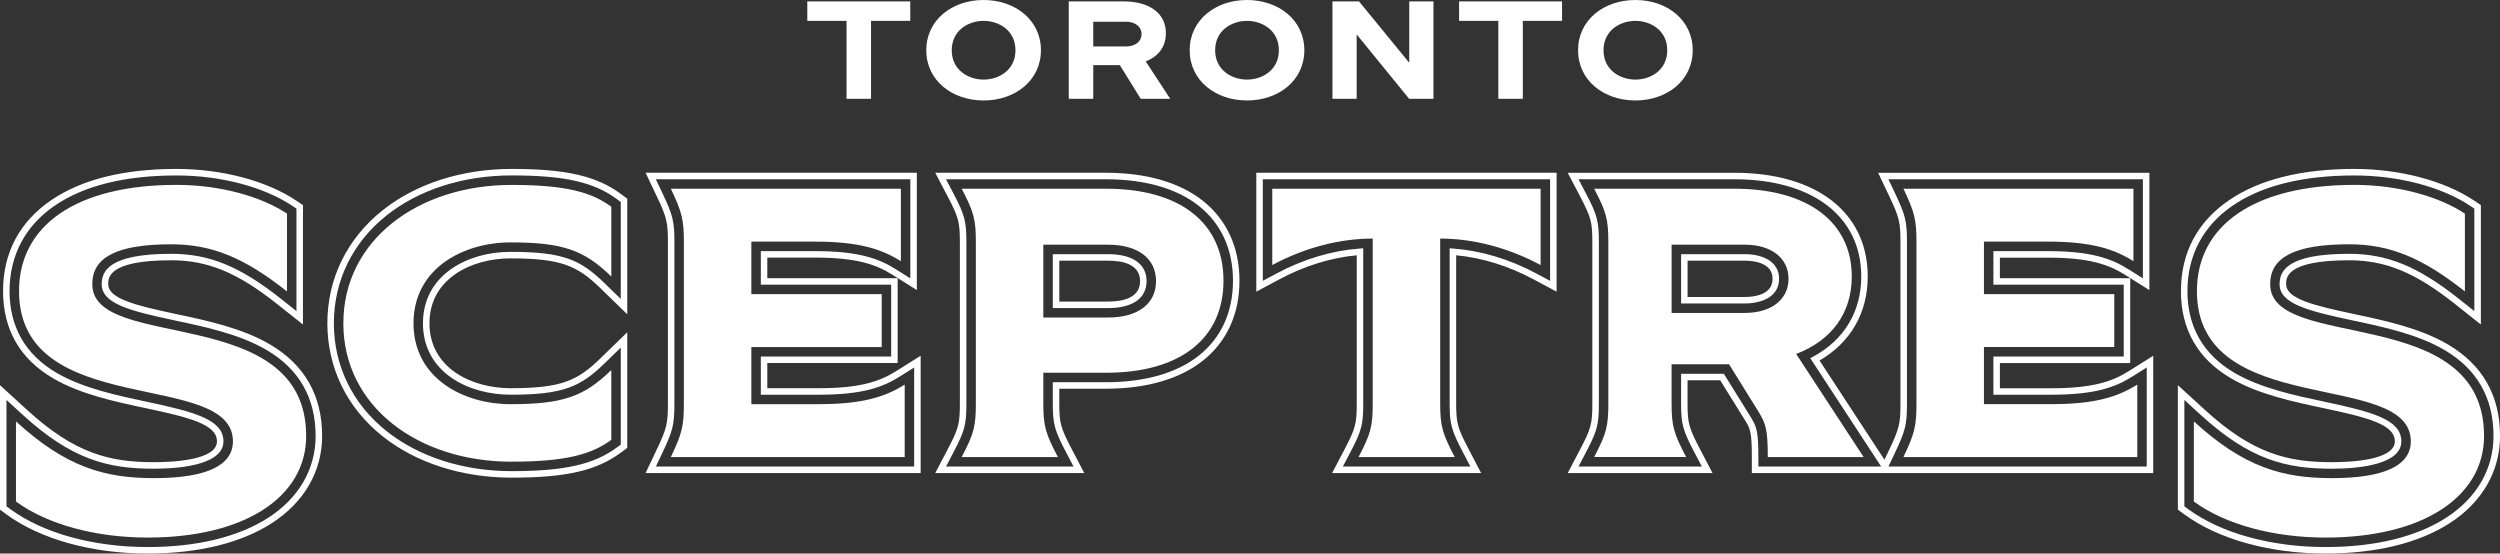 <svg xmlns="http://www.w3.org/2000/svg" id="Layer_2" data-name="Layer 2" viewBox="0 0 1539.27 340.82"><rect x="0" y="0" width="1539.27" height="340.82" fill="#333333" stroke="none"/><defs><style>      .cls-1 {        fill: #fff;        stroke-width: 0px;      }    </style></defs><g id="Layer_1-2" data-name="Layer 1"><g><path class="cls-1" d="m1431.96,340.82c-34.37,0-66.08-8.78-87-24.08l-4.03-2.95v-76.66l16.48,15.09c29.54,27.06,51.09,32.35,78.33,32.35,11.66,0,38.79-1.25,38.79-12.83,0-10.39-16.61-14.66-43.97-20.46-18.73-3.97-39.96-8.48-56.7-18.22-20.59-11.98-31.03-30.09-31.03-53.84s10.23-42.7,29.6-55.94c18.7-12.79,44.69-19.27,77.25-19.27,27.8,0,55.25,7.24,73.43,19.35l4.38,2.92v73.52l-15.94-12.64c-24.42-19.36-42.69-26.9-65.17-26.9-38.79,0-38.79,10.69-38.79,14.71,0,8.87,16.53,13.04,41.74,18.38,19.12,4.05,40.79,8.64,58.05,18.83,21.18,12.5,31.91,31.43,31.91,56.25,0,21.69-10.95,40.73-30.83,53.6-18.98,12.29-45.42,18.78-76.48,18.78Zm-87.03-29.06l2.39,1.75c20.25,14.82,51.1,23.31,84.64,23.31,30.28,0,55.98-6.27,74.3-18.14,18.71-12.11,29.01-29.96,29.01-50.24,0-23.31-10.08-41.08-29.95-52.81-16.7-9.86-38.03-14.38-56.85-18.36-27.94-5.92-44.91-10.38-44.91-22.29,0-8.03,4.44-18.71,42.79-18.71,23.48,0,42.45,7.79,67.66,27.77l9.46,7.5v-63.1l-2.6-1.73c-17.55-11.7-44.17-18.68-71.21-18.68-31.74,0-56.97,6.25-74.99,18.57-18.22,12.46-27.85,30.67-27.85,52.64s9.77,39.17,29.04,50.38c16.18,9.42,37.08,13.85,55.52,17.76,29.33,6.22,47.14,10.97,47.14,24.38s-23.27,16.83-42.79,16.83c-28.23,0-50.54-5.47-81.03-33.4l-9.77-8.95v65.54Zm-1253.91,29.06c-34.37,0-66.08-8.78-87-24.08l-4.03-2.95v-76.66l16.48,15.09c29.54,27.06,51.09,32.35,78.33,32.35,11.66,0,38.79-1.25,38.79-12.83,0-10.39-16.61-14.66-43.97-20.46-18.73-3.97-39.96-8.48-56.7-18.22-20.59-11.98-31.03-30.1-31.03-53.84s10.23-42.7,29.6-55.94c18.7-12.79,44.69-19.27,77.24-19.27,27.8,0,55.25,7.24,73.43,19.35l4.38,2.92v73.52l-15.94-12.64c-24.42-19.36-42.69-26.9-65.17-26.9-38.79,0-38.79,10.69-38.79,14.71,0,8.87,16.53,13.04,41.74,18.38,19.12,4.05,40.79,8.64,58.05,18.83,21.18,12.5,31.91,31.43,31.91,56.25,0,21.69-10.95,40.73-30.84,53.6-18.98,12.29-45.42,18.78-76.48,18.78Zm-87.03-29.06l2.39,1.75c20.25,14.82,51.1,23.31,84.64,23.31,30.28,0,55.98-6.27,74.3-18.14,18.71-12.11,29.01-29.96,29.01-50.24,0-23.31-10.08-41.08-29.95-52.81-16.7-9.86-38.03-14.38-56.85-18.36-27.94-5.92-44.91-10.38-44.91-22.29,0-8.03,4.44-18.71,42.79-18.71,23.48,0,42.45,7.79,67.66,27.77l9.46,7.5v-63.1l-2.6-1.73c-17.55-11.7-44.17-18.68-71.21-18.68-31.74,0-56.97,6.25-74.99,18.57-18.22,12.46-27.85,30.67-27.85,52.64s9.77,39.17,29.04,50.38c16.19,9.42,37.08,13.85,55.52,17.76,29.33,6.22,47.14,10.97,47.14,24.38s-23.27,16.83-42.79,16.83c-28.23,0-50.53-5.47-81.03-33.4l-9.77-8.95v65.54Zm311.02-17.67c-30.61,0-58.86-9.07-79.53-25.54-21.87-17.42-33.92-42.1-33.92-69.5s12.05-52.08,33.92-69.5c20.67-16.47,48.92-25.54,79.53-25.54,33.41,0,52.26,4.31,67.22,15.38l3.98,2.95v71.18l-16.69-16.22c-14.07-13.67-24.02-18.22-55.22-18.22-24.02,0-49.88,12.51-49.88,39.97s25.86,39.97,49.88,39.97c31.2,0,41.15-4.55,55.22-18.22l16.69-16.22v71.18l-3.98,2.95c-14.96,11.07-33.81,15.38-67.22,15.38Zm0-186.08c-29.71,0-57.07,8.76-77.04,24.67-20.9,16.65-32.41,40.22-32.41,66.37s11.51,49.73,32.41,66.37c19.97,15.91,47.33,24.67,77.04,24.67,32.46,0,50.64-4.09,64.84-14.6l2.36-1.75v-59.7l-9.9,9.62c-14.94,14.52-25.42,19.36-58.01,19.36-25.95,0-53.88-13.76-53.88-43.97,0-13.9,6.02-25.46,17.42-33.44,9.71-6.79,22.66-10.53,36.46-10.53,32.59,0,43.07,4.83,58.01,19.36l9.9,9.62v-59.7l-2.36-1.75c-14.2-10.51-32.38-14.6-64.84-14.6Zm1010.75,183.25h-247.14v-9.83c0-15.83-1.06-17.57-4.22-22.71l-15.26-24.57h-20.1v14.24c0,12.13.81,15.06,7.84,28.48l7.55,14.4h-89.17l7.55-14.4c6.83-13.01,7.61-15.94,7.61-28.48v-99.13c0-12.54-.78-15.46-7.61-28.48l-7.55-14.4h102.65c50.62,0,82.06,24.48,82.06,63.88,0,22.31-10.52,40.59-29.67,51.71l39.98,61.1,2.78-5.86c6.35-13.35,7.07-16.31,7.07-28.82v-99.13c0-12.51-.73-15.48-7.07-28.82l-6.68-14.05h167.01v72.22l-15.06-9.45c-10.08-6.32-22.03-10.53-47.64-10.53h-29.35v12.67h80.25v52.24h-80.25v15.5h31.71c25.61,0,37.57-4.21,47.64-10.53l15.06-9.45v72.22Zm-162.73-4h158.73v-60.99l-8.93,5.61c-10.66,6.69-23.2,11.15-49.77,11.15h-35.71v-23.5h80.25v-44.24h-80.25v-20.67h33.35c26.57,0,39.11,4.46,49.77,11.15l8.93,5.61v-60.99h-156.68l3.96,8.34c6.55,13.79,7.46,17.5,7.46,30.54v99.13c0,13.04-.91,16.75-7.46,30.54l-3.83,8.06.18.28Zm-80.41,0h75.63l-43.65-66.72,1.92-1.03c19-10.26,29.47-27.75,29.47-49.25,0-36.94-29.91-59.88-78.06-59.88h-96.03l4.48,8.54c7.08,13.51,8.06,17.19,8.06,30.33v99.13c0,13.14-.98,16.83-8.06,30.33l-4.48,8.54h75.94l-4.48-8.54c-7.29-13.9-8.3-17.59-8.3-30.33v-18.24h26.33l16.44,26.47c3.66,5.97,4.81,8.62,4.81,24.81v5.83Zm-170.66,4h-91.77l7.56-14.4c6.83-13.01,7.61-15.94,7.61-28.48v-91.2c-15.83,1.48-32.16,6.53-47.37,14.66l-14.47,7.74v-73.21h184.89v73.21l-14.47-7.74c-15.21-8.13-31.54-13.18-47.37-14.66v91.2c0,12.14.81,15.06,7.84,28.48l7.55,14.4Zm-85.15-4h78.54l-4.48-8.54c-7.29-13.9-8.3-17.59-8.3-30.33v-95.52l2.15.16c17.05,1.25,34.73,6.54,51.11,15.3l8.58,4.59v-62.54h-176.89v62.54l8.58-4.59c16.38-8.76,34.06-14.06,51.11-15.3l2.15-.16v95.52c0,13.14-.98,16.83-8.07,30.33l-4.48,8.54Zm-159.2,4h-91.77l7.55-14.4c6.83-13.01,7.61-15.94,7.61-28.48v-99.13c0-12.54-.78-15.47-7.61-28.48l-7.55-14.4h105.25c24.56,0,45.06,5.9,59.27,17.06,14.91,11.71,22.79,28.8,22.79,49.42s-7.88,37.72-22.79,49.42c-14.21,11.16-34.71,17.06-59.27,17.06h-28.88v9.05c0,12.13.81,15.06,7.84,28.48l7.55,14.4Zm-85.15-4h78.54l-4.48-8.54c-7.29-13.9-8.3-17.59-8.3-30.33v-13.05h32.88c23.66,0,43.3-5.6,56.8-16.2,13.91-10.92,21.26-26.92,21.26-46.28s-7.35-35.36-21.26-46.28c-13.5-10.6-33.14-16.2-56.8-16.2h-98.63l4.48,8.54c7.08,13.51,8.06,17.19,8.06,30.33v99.13c0,13.14-.98,16.83-8.06,30.33l-4.48,8.54Zm-15.6,4h-169.37l6.68-14.06c6.35-13.35,7.07-16.31,7.07-28.82v-99.13c0-12.51-.73-15.48-7.07-28.82l-6.68-14.06h167.01v72.22l-15.06-9.45c-10.08-6.32-22.04-10.53-47.65-10.53h-29.35v12.67h80.25v52.24h-80.25v15.5h31.71c25.61,0,37.57-4.21,47.64-10.53l15.06-9.45v72.22Zm-163.04-4h159.04v-60.99l-8.93,5.61c-10.66,6.69-23.2,11.15-49.77,11.15h-35.71v-23.5h80.25v-44.24h-80.25v-20.67h33.35c26.56,0,39.11,4.46,49.77,11.15l8.93,5.61v-60.99h-156.68l3.96,8.34c6.55,13.78,7.46,17.5,7.46,30.54v99.13c0,13.04-.91,16.75-7.46,30.54l-3.96,8.34Zm278.46-97.58h-34.06v-33.18h34.06c15.04,0,23.67,6.05,23.67,16.59s-8.63,16.59-23.67,16.59Zm-30.06-4h30.06c8.97,0,19.67-2.18,19.67-12.59s-10.7-12.59-19.67-12.59h-30.06v25.18Zm422.09,1.17h-39.25v-30.35h39.25c10.19,0,21.08,3.99,21.08,15.17s-10.89,15.17-21.08,15.17Zm-35.25-4h35.25c5.13,0,17.08-1.09,17.08-11.17s-11.94-11.17-17.08-11.17h-35.25v22.35Z"></path><path class="cls-1" d="m987.3,30.93c0-12.34,10.37-18.08,19.62-18.08s19.62,5.74,19.62,18.08-10.37,18.08-19.62,18.08-19.62-5.74-19.62-18.08Zm-15.68,0c0,18.59,15.85,30.93,35.3,30.93s35.3-12.34,35.3-30.93-15.85-30.93-35.3-30.93-35.3,12.34-35.3,30.93Zm-73.25-18.08V.86h63.4v11.99h-24.16v47.98h-15.08V12.85h-24.16Zm-77.97,47.98V.86h16.36l30.93,37.78V.86h14.91v59.97h-14.99l-32.3-39.67v39.67h-14.91Zm-72.23-29.9c0-12.34,10.37-18.08,19.62-18.08s19.62,5.74,19.62,18.08-10.37,18.08-19.62,18.08-19.62-5.74-19.62-18.08Zm-15.68,0c0,18.59,15.85,30.93,35.3,30.93s35.3-12.34,35.3-30.93-15.85-30.93-35.3-30.93-35.3,12.34-35.3,30.93Zm-59.37-2.31v-15.25h19.96c5.91,0,9.77,3,9.77,7.63s-3.86,7.63-9.77,7.63h-19.96Zm-87.13,2.31c0-12.34,10.37-18.08,19.62-18.08s19.62,5.74,19.62,18.08-10.37,18.08-19.62,18.08-19.62-5.74-19.62-18.08Zm-15.68,0c0,18.59,15.85,30.93,35.3,30.93s35.3-12.34,35.3-30.93-15.85-30.93-35.3-30.93-35.3,12.34-35.3,30.93Zm-73.25-18.08V.86h63.4v11.99h-24.16v47.98h-15.08V12.85h-24.16Zm160.99,47.98h15.08v-20.73h16.36l12.85,20.73h18.16l-15.08-23.05c7.88-3,12.42-9.08,12.42-17.31,0-12.17-9.85-19.62-26.22-19.62h-33.59v59.97Z"></path><path class="cls-1" d="m836.46,281.42h59.24c-7.55-14.4-8.97-18.88-8.97-33.04v-101.49c20.06,0,41.54,5.43,61.84,16.29v-46.97h-165.22v46.97c20.3-10.86,41.78-16.29,61.84-16.29v101.49c0,14.16-1.18,18.65-8.73,33.04Zm-194.08-85.91v-44.85h39.89c18.41,0,29.5,8.5,29.5,22.42s-11.09,22.42-29.5,22.42h-39.89Zm-50.27,85.91h59.24c-7.55-14.4-8.97-18.88-8.97-33.04v-18.88h38.71c45.55,0,72.22-21.01,72.22-56.65s-26.67-56.65-72.22-56.65h-88.98c7.55,14.4,8.73,18.88,8.73,33.04v99.13c0,14.16-1.18,18.65-8.73,33.04Zm-179.06,0h143.98v-44.61c-12.04,7.55-25.96,12.04-52.87,12.04h-41.54v-35.17h80.25v-32.57h-80.25v-32.34h39.18c26.91,0,40.83,4.48,52.87,12.04v-44.61h-141.62c6.84,14.4,8.02,18.88,8.02,33.04v99.13c0,14.16-1.18,18.65-8.02,33.04Zm-98.03,2.83c33.99,0,49.57-4.72,61.37-13.45v-42.96c-16.76,16.29-29.74,21.01-62.08,21.01-28.8,0-59.72-15.81-59.72-49.8s30.92-49.8,59.72-49.8c32.34,0,45.32,4.72,62.08,21.01v-42.96c-11.8-8.73-27.38-13.45-61.37-13.45-57.59,0-103.62,33.99-103.62,85.21s46.03,85.21,103.62,85.21Zm-223.99,46.73c59.72,0,97.48-25.02,97.48-62.55,0-82.37-131.7-51.45-131.7-93.47,0-16.52,15.11-24.55,48.62-24.55,25.02,0,45.08,8.26,71.28,29.03v-47.91c-15.58-10.39-40.83-17.7-67.98-17.7-61.84,0-97.01,25.02-97.01,65.38,0,79.54,131.7,47.91,131.7,92.52,0,14.4-15.34,22.66-48.62,22.66-30.21,0-54.05-6.61-84.97-34.93v49.33c19.35,14.16,49.09,22.19,81.19,22.19Zm1014.9-113.06c21.71-8.26,34.22-25.02,34.22-47.68,0-33.52-27.14-54.05-72.23-54.05h-86.39c7.55,14.4,8.73,18.88,8.73,33.04v99.13c0,14.16-1.18,18.65-8.73,33.04h56.65c-7.55-14.4-8.97-18.88-8.97-33.04v-24.07h35.4l18.17,29.27c4.48,7.32,5.66,11.09,5.66,27.85h59.01l-41.54-63.49Zm-31.63-25.26h-45.08v-42.01h45.08c16.29,0,26.91,8.26,26.91,21.01s-10.62,21.01-26.91,21.01Zm97.66,88.75h143.98v-44.61c-12.04,7.55-25.96,12.04-52.87,12.04h-41.54v-35.17h80.25v-32.57h-80.25v-32.34h39.18c26.91,0,40.83,4.48,52.87,12.04v-44.61h-141.62c6.84,14.4,8.02,18.88,8.02,33.04v99.13c0,14.16-1.18,18.65-8.02,33.04Zm260.01,49.57c59.72,0,97.48-25.02,97.48-62.55,0-82.37-131.7-51.45-131.7-93.47,0-16.52,15.11-24.55,48.62-24.55,25.02,0,45.08,8.26,71.28,29.03v-47.91c-15.58-10.39-40.83-17.7-67.98-17.7-61.84,0-97.01,25.02-97.01,65.38,0,79.54,131.7,47.91,131.7,92.52,0,14.4-15.34,22.66-48.62,22.66-30.21,0-54.05-6.61-84.97-34.93v49.33c19.35,14.16,49.09,22.19,81.19,22.19Z"></path></g></g></svg>